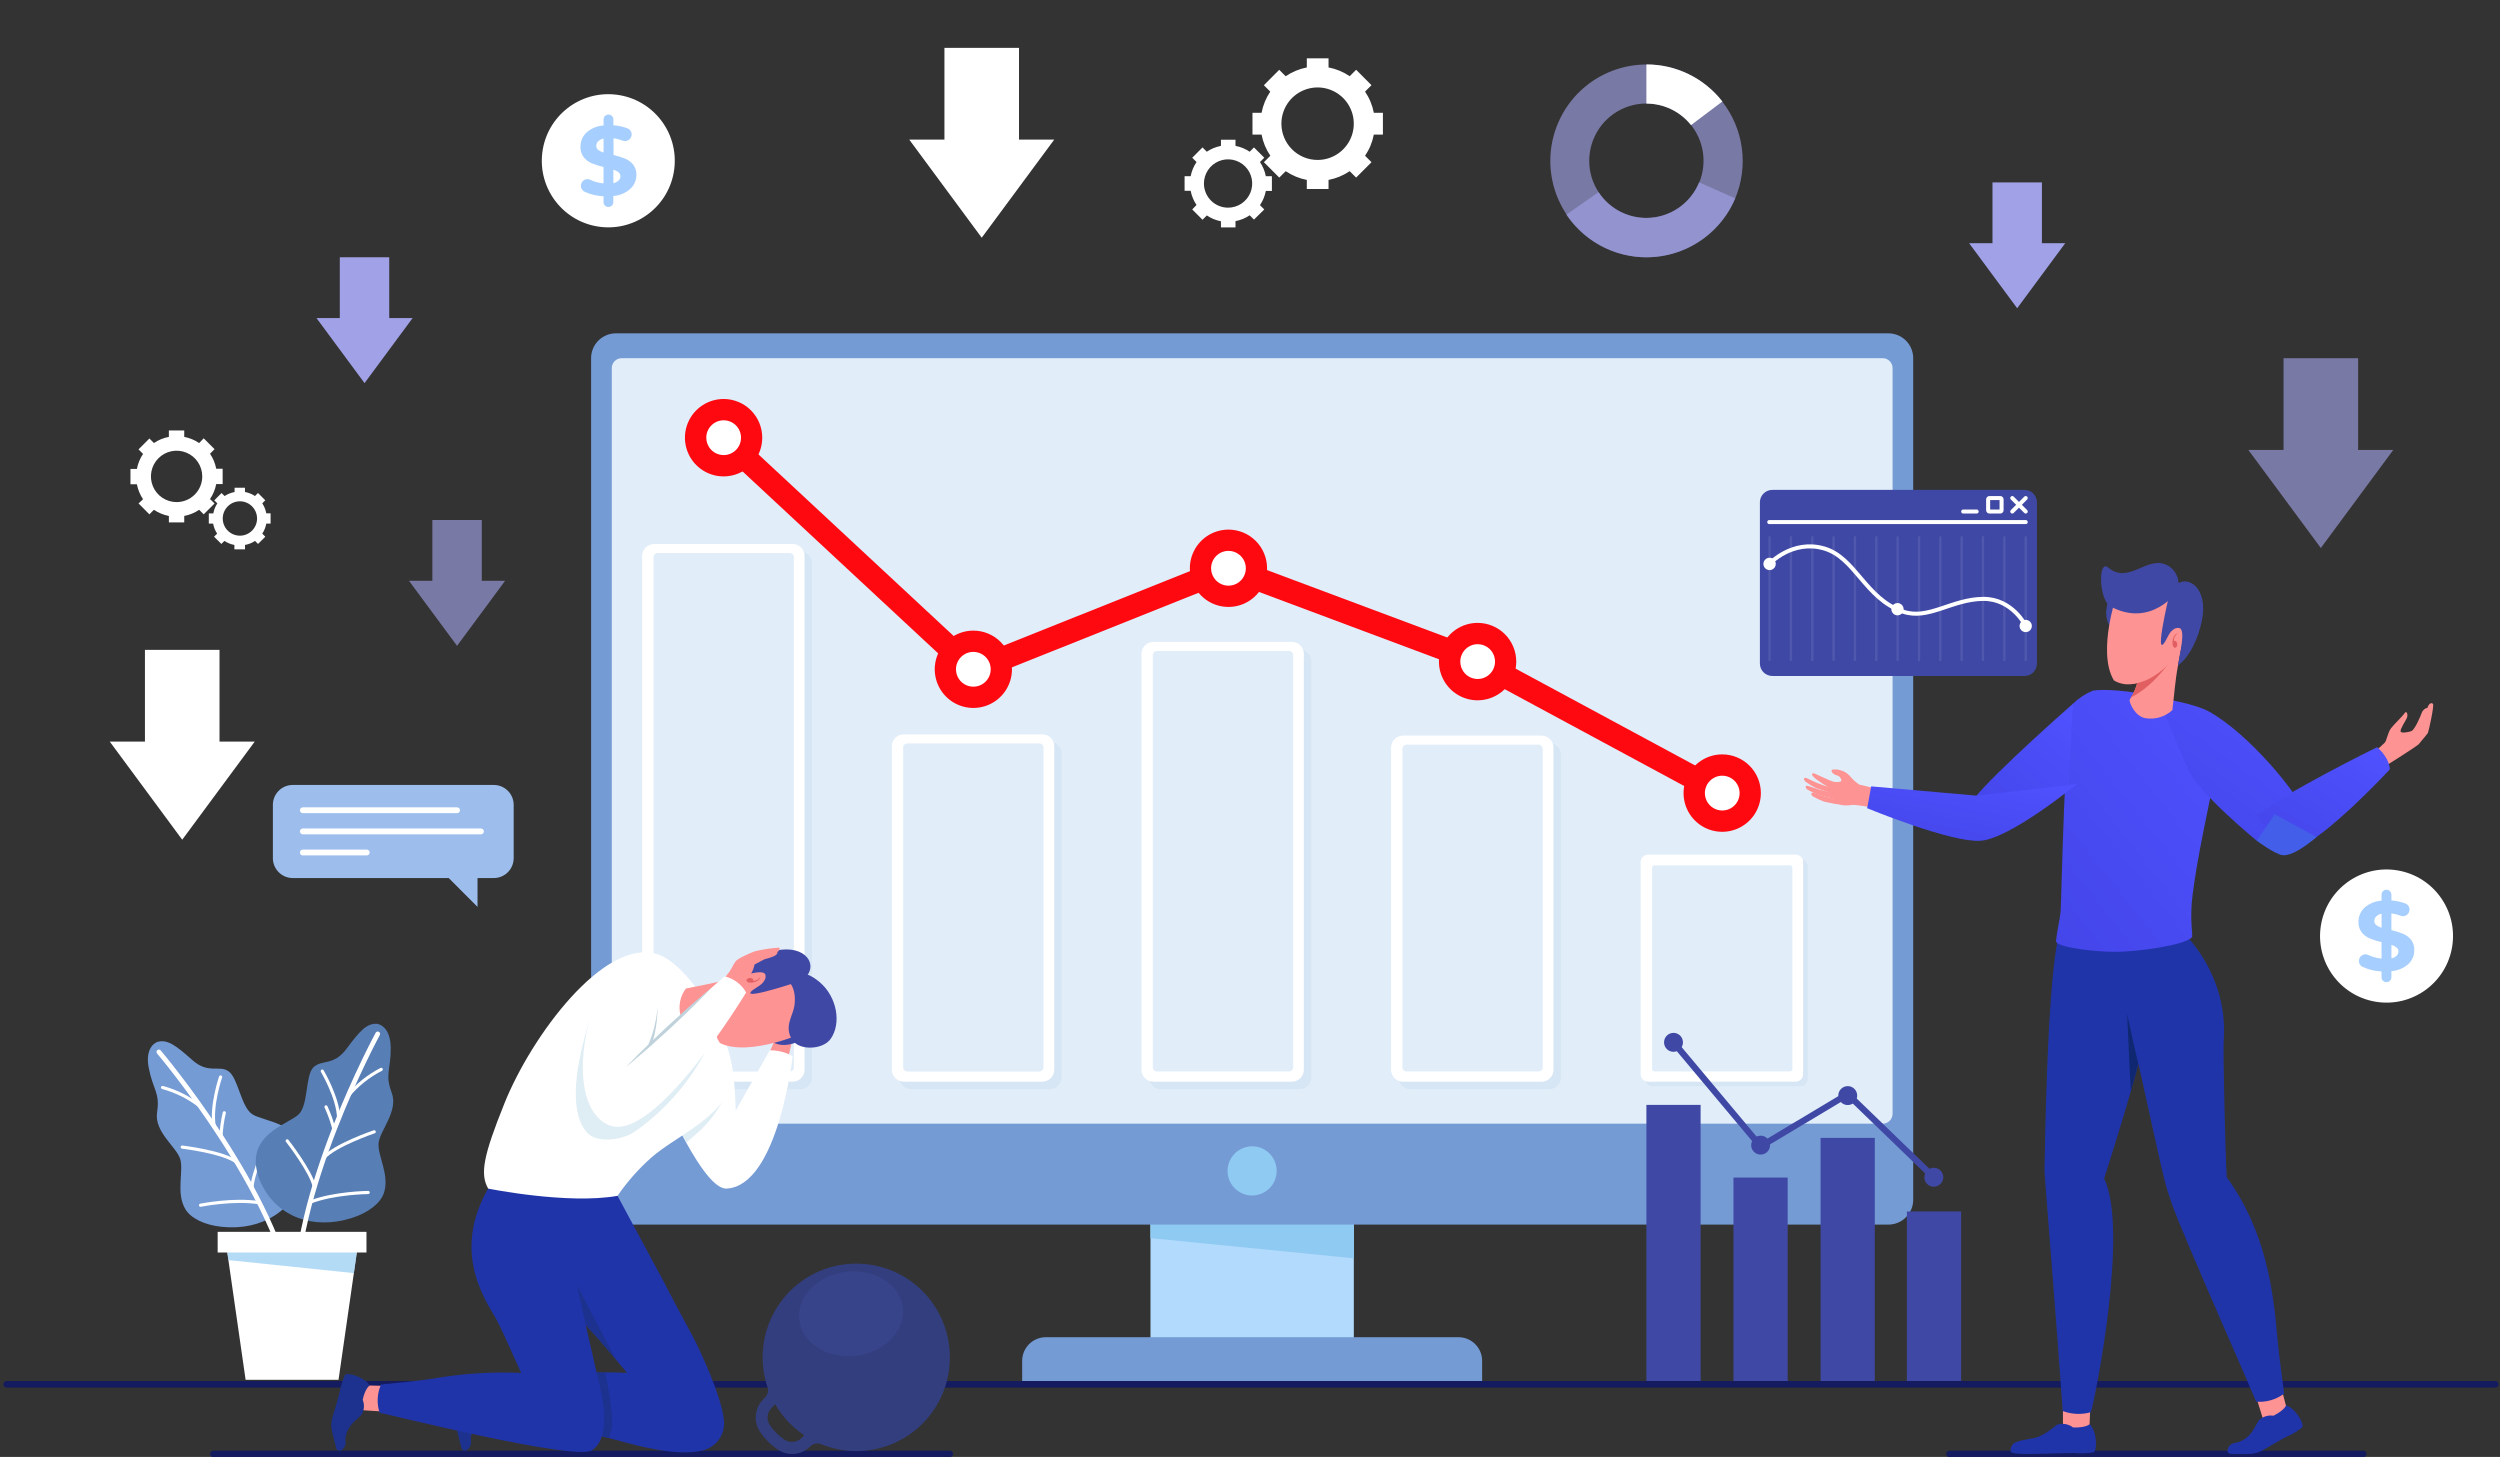 <svg width="604" height="352" viewBox="0 0 604 352" fill="none" xmlns="http://www.w3.org/2000/svg">
<rect x="0" y="0" width="604" height="352" fill="#333333" stroke="none"/>
<g clip-path="url(#clip0_368_2150)">
<path d="M327.086 288.641H277.956V324.198H327.086V288.641Z" fill="#B1DAFC"/>
<path d="M327.086 304.006L277.956 299.131V288.641H327.086V304.006Z" fill="#8FCAF2"/>
<path d="M352.379 323.07H252.662C251.149 323.07 249.698 323.672 248.629 324.743C247.559 325.814 246.958 327.267 246.958 328.782V334.494H358.083V328.782C358.083 327.267 357.482 325.814 356.412 324.743C355.343 323.672 353.892 323.07 352.379 323.07Z" fill="#759BD5"/>
<path d="M456.236 80.534H148.795C148.008 80.534 147.229 80.689 146.502 80.991C145.776 81.293 145.115 81.735 144.559 82.293C144.003 82.85 143.563 83.512 143.262 84.241C142.962 84.969 142.808 85.75 142.81 86.538V289.858C142.808 290.646 142.962 291.426 143.262 292.154C143.563 292.883 144.003 293.545 144.559 294.102C145.115 294.66 145.776 295.102 146.502 295.404C147.229 295.706 148.008 295.862 148.795 295.862H456.236C457.826 295.862 459.351 295.229 460.475 294.103C461.599 292.977 462.231 291.45 462.231 289.858V86.538C462.231 84.945 461.599 83.418 460.475 82.292C459.351 81.166 457.826 80.534 456.236 80.534Z" fill="#759BD5"/>
<path d="M454.856 86.538H150.195C148.875 86.538 147.805 87.61 147.805 88.932V269.092C147.805 270.414 148.875 271.486 150.195 271.486H454.856C456.176 271.486 457.247 270.414 457.247 269.092V88.932C457.247 87.61 456.176 86.538 454.856 86.538Z" fill="#E1EDF9"/>
<path d="M308.449 282.891C308.449 284.068 308.1 285.218 307.447 286.196C306.794 287.174 305.867 287.936 304.781 288.385C303.696 288.835 302.501 288.952 301.35 288.722C300.198 288.492 299.14 287.925 298.31 287.092C297.48 286.26 296.915 285.199 296.687 284.045C296.459 282.891 296.578 281.696 297.029 280.609C297.48 279.523 298.242 278.595 299.22 277.943C300.198 277.291 301.346 276.944 302.521 276.946C304.094 276.948 305.602 277.576 306.713 278.691C307.824 279.805 308.449 281.316 308.449 282.891Z" fill="#8FCAF2"/>
<g style="mix-blend-mode:multiply" opacity="0.3">
<g style="mix-blend-mode:multiply" opacity="0.3">
<path d="M193.32 133.247H159.834C158.246 133.247 156.958 134.536 156.958 136.127V260.266C156.958 261.856 158.246 263.146 159.834 263.146H193.32C194.908 263.146 196.196 261.856 196.196 260.266V136.127C196.196 134.536 194.908 133.247 193.32 133.247Z" fill="#6C9FBC"/>
</g>
</g>
<path d="M191.512 131.428H158.027C156.438 131.428 155.15 132.717 155.15 134.308V258.447C155.15 260.037 156.438 261.327 158.027 261.327H191.512C193.1 261.327 194.388 260.037 194.388 258.447V134.308C194.388 132.717 193.1 131.428 191.512 131.428Z" fill="white"/>
<path d="M190.793 133.617H158.911C158.353 133.617 157.9 134.07 157.9 134.629V257.862C157.9 258.421 158.353 258.874 158.911 258.874H190.793C191.351 258.874 191.803 258.421 191.803 257.862V134.629C191.803 134.07 191.351 133.617 190.793 133.617Z" fill="#E1EDF9"/>
<g style="mix-blend-mode:multiply" opacity="0.3">
<g style="mix-blend-mode:multiply" opacity="0.3">
<path d="M253.634 179.226H220.149C218.56 179.226 217.272 180.515 217.272 182.106V260.256C217.272 261.847 218.56 263.136 220.149 263.136H253.634C255.222 263.136 256.51 261.847 256.51 260.256V182.106C256.51 180.515 255.222 179.226 253.634 179.226Z" fill="#6C9FBC"/>
</g>
</g>
<path d="M251.826 177.416H218.341C216.753 177.416 215.465 178.705 215.465 180.296V258.446C215.465 260.036 216.753 261.326 218.341 261.326H251.826C253.415 261.326 254.703 260.036 254.703 258.446V180.296C254.703 178.705 253.415 177.416 251.826 177.416Z" fill="white"/>
<path d="M251.099 179.606H219.217C218.659 179.606 218.206 180.059 218.206 180.618V257.863C218.206 258.422 218.659 258.875 219.217 258.875H251.099C251.657 258.875 252.109 258.422 252.109 257.863V180.618C252.109 180.059 251.657 179.606 251.099 179.606Z" fill="#E1EDF9"/>
<g style="mix-blend-mode:multiply" opacity="0.3">
<g style="mix-blend-mode:multiply" opacity="0.3">
<path d="M313.947 156.913H280.462C278.874 156.913 277.586 158.202 277.586 159.793V260.266C277.586 261.857 278.874 263.146 280.462 263.146H313.947C315.536 263.146 316.824 261.857 316.824 260.266V159.793C316.824 158.202 315.536 156.913 313.947 156.913Z" fill="#6C9FBC"/>
</g>
</g>
<path d="M312.131 155.094H278.646C277.057 155.094 275.77 156.383 275.77 157.974V258.447C275.77 260.038 277.057 261.327 278.646 261.327H312.131C313.72 261.327 315.007 260.038 315.007 258.447V157.974C315.007 156.383 313.72 155.094 312.131 155.094Z" fill="white"/>
<path d="M311.412 157.282H279.53C278.972 157.282 278.52 157.735 278.52 158.294V257.852C278.52 258.411 278.972 258.864 279.53 258.864H311.412C311.97 258.864 312.423 258.411 312.423 257.852V158.294C312.423 157.735 311.97 157.282 311.412 157.282Z" fill="#E1EDF9"/>
<g style="mix-blend-mode:multiply" opacity="0.3">
<g style="mix-blend-mode:multiply" opacity="0.3">
<path d="M374.253 179.538H340.768C339.179 179.538 337.892 180.827 337.892 182.418V260.266C337.892 261.857 339.179 263.147 340.768 263.147H374.253C375.842 263.147 377.129 261.857 377.129 260.266V182.418C377.129 180.827 375.842 179.538 374.253 179.538Z" fill="#6C9FBC"/>
</g>
</g>
<path d="M372.445 177.728H338.96C337.372 177.728 336.084 179.017 336.084 180.608V258.456C336.084 260.047 337.372 261.336 338.96 261.336H372.445C374.034 261.336 375.322 260.047 375.322 258.456V180.608C375.322 179.017 374.034 177.728 372.445 177.728Z" fill="white"/>
<path d="M371.717 179.908H339.835C339.277 179.908 338.824 180.361 338.824 180.92V257.853C338.824 258.412 339.277 258.865 339.835 258.865H371.717C372.275 258.865 372.727 258.412 372.727 257.853V180.92C372.727 180.361 372.275 179.908 371.717 179.908Z" fill="#E1EDF9"/>
<g style="mix-blend-mode:multiply" opacity="0.3">
<g style="mix-blend-mode:multiply" opacity="0.3">
<path d="M434.965 207.601H399.304C398.316 207.601 397.516 208.402 397.516 209.391V260.664C397.516 261.653 398.316 262.454 399.304 262.454H434.965C435.953 262.454 436.753 261.653 436.753 260.664V209.391C436.753 208.402 435.953 207.601 434.965 207.601Z" fill="#6C9FBC"/>
</g>
</g>
<path d="M433.839 206.473H398.177C397.189 206.473 396.389 207.274 396.389 208.263V259.536C396.389 260.525 397.189 261.326 398.177 261.326H433.839C434.826 261.326 435.627 260.525 435.627 259.536V208.263C435.627 207.274 434.826 206.473 433.839 206.473Z" fill="white"/>
<path d="M432.439 209.071H399.741C399.408 209.071 399.139 209.341 399.139 209.674V258.261C399.139 258.594 399.408 258.864 399.741 258.864H432.439C432.772 258.864 433.042 258.594 433.042 258.261V209.674C433.042 209.341 432.772 209.071 432.439 209.071Z" fill="#E1EDF9"/>
<path d="M174.77 105.747L235.161 161.924L296.856 137.276L356.878 159.725L416.007 191.614" stroke="#FF0911" stroke-width="5.626" stroke-miterlimit="10"/>
<path d="M174.827 112.51C173.482 112.51 172.167 112.11 171.048 111.362C169.93 110.613 169.058 109.549 168.543 108.305C168.028 107.06 167.894 105.69 168.156 104.369C168.419 103.048 169.066 101.834 170.018 100.881C170.969 99.929 172.181 99.28 173.5 99.017C174.82 98.754 176.187 98.889 177.43 99.405C178.673 99.92 179.736 100.793 180.483 101.914C181.23 103.034 181.629 104.351 181.629 105.698C181.629 107.505 180.913 109.237 179.637 110.515C178.361 111.792 176.631 112.51 174.827 112.51Z" fill="white"/>
<path d="M174.828 101.543C175.659 101.541 176.472 101.786 177.164 102.248C177.856 102.709 178.396 103.365 178.714 104.134C179.033 104.902 179.117 105.748 178.956 106.565C178.794 107.381 178.394 108.131 177.806 108.72C177.219 109.308 176.47 109.709 175.655 109.87C174.839 110.032 173.995 109.948 173.227 109.629C172.46 109.31 171.804 108.769 171.344 108.076C170.883 107.384 170.638 106.57 170.64 105.737C170.643 104.626 171.085 103.56 171.87 102.774C172.655 101.988 173.718 101.546 174.828 101.543ZM174.828 96.395C172.981 96.394 171.174 96.941 169.637 97.968C168.1 98.994 166.901 100.455 166.193 102.164C165.485 103.873 165.299 105.754 165.659 107.569C166.019 109.384 166.909 111.051 168.216 112.36C169.522 113.668 171.187 114.559 172.999 114.919C174.812 115.28 176.69 115.094 178.397 114.385C180.103 113.676 181.562 112.476 182.587 110.936C183.612 109.397 184.159 107.588 184.157 105.737C184.157 103.26 183.174 100.884 181.425 99.132C179.675 97.38 177.302 96.395 174.828 96.395Z" fill="#FF0911"/>
<path d="M235.161 168.473C233.816 168.473 232.501 168.073 231.382 167.325C230.264 166.576 229.392 165.512 228.877 164.268C228.362 163.023 228.228 161.653 228.49 160.332C228.753 159.011 229.4 157.797 230.352 156.844C231.303 155.892 232.515 155.243 233.834 154.98C235.154 154.717 236.521 154.852 237.764 155.368C239.007 155.883 240.07 156.756 240.817 157.876C241.564 158.997 241.963 160.314 241.963 161.661C241.963 163.467 241.247 165.2 239.971 166.477C238.695 167.755 236.965 168.473 235.161 168.473Z" fill="white"/>
<path d="M235.161 157.496C235.992 157.496 236.803 157.743 237.494 158.205C238.184 158.667 238.722 159.323 239.04 160.091C239.357 160.86 239.441 161.705 239.279 162.52C239.117 163.336 238.717 164.085 238.13 164.673C237.543 165.261 236.795 165.661 235.98 165.823C235.166 165.985 234.322 165.902 233.555 165.584C232.788 165.266 232.132 164.727 231.671 164.036C231.21 163.344 230.964 162.532 230.964 161.7C230.964 160.585 231.406 159.516 232.193 158.728C232.98 157.939 234.048 157.496 235.161 157.496ZM235.161 152.358C233.316 152.358 231.513 152.906 229.979 153.933C228.445 154.959 227.249 156.418 226.543 158.125C225.837 159.832 225.652 161.711 226.012 163.523C226.372 165.335 227.261 166.999 228.565 168.306C229.87 169.612 231.532 170.502 233.342 170.862C235.151 171.223 237.027 171.038 238.731 170.331C240.436 169.624 241.893 168.426 242.918 166.89C243.943 165.354 244.49 163.548 244.49 161.7C244.49 159.223 243.507 156.846 241.758 155.095C240.008 153.343 237.636 152.358 235.161 152.358Z" fill="#FF0911"/>
<path d="M296.787 144.069C295.442 144.069 294.127 143.669 293.008 142.921C291.89 142.172 291.018 141.108 290.503 139.864C289.988 138.619 289.854 137.249 290.116 135.928C290.379 134.607 291.026 133.393 291.978 132.44C292.929 131.488 294.141 130.839 295.46 130.576C296.78 130.313 298.147 130.448 299.39 130.964C300.633 131.479 301.696 132.352 302.443 133.473C303.19 134.593 303.589 135.91 303.589 137.257C303.589 139.064 302.873 140.796 301.597 142.074C300.321 143.351 298.591 144.069 296.787 144.069Z" fill="white"/>
<path d="M296.787 133.091C297.618 133.089 298.431 133.334 299.122 133.795C299.814 134.256 300.353 134.912 300.673 135.679C300.992 136.447 301.076 137.293 300.916 138.109C300.755 138.925 300.356 139.675 299.769 140.264C299.182 140.853 298.434 141.254 297.62 141.417C296.805 141.58 295.961 141.498 295.193 141.18C294.425 140.862 293.769 140.323 293.308 139.631C292.846 138.94 292.599 138.127 292.599 137.295C292.602 136.183 293.044 135.116 293.828 134.329C294.613 133.541 295.677 133.096 296.787 133.091ZM296.787 127.953C294.943 127.955 293.14 128.505 291.608 129.532C290.075 130.56 288.881 132.02 288.176 133.727C287.471 135.434 287.288 137.312 287.649 139.123C288.01 140.935 288.899 142.599 290.204 143.904C291.509 145.21 293.172 146.098 294.981 146.458C296.79 146.818 298.665 146.632 300.369 145.925C302.073 145.217 303.53 144.02 304.554 142.484C305.579 140.948 306.126 139.142 306.126 137.295C306.126 136.067 305.884 134.852 305.415 133.718C304.945 132.584 304.257 131.553 303.39 130.686C302.523 129.818 301.493 129.13 300.36 128.661C299.227 128.193 298.013 127.952 296.787 127.953Z" fill="#FF0911"/>
<path d="M356.995 166.605C355.65 166.605 354.335 166.206 353.216 165.457C352.098 164.709 351.226 163.645 350.711 162.4C350.196 161.156 350.062 159.786 350.324 158.465C350.587 157.143 351.234 155.93 352.186 154.977C353.137 154.024 354.349 153.376 355.668 153.113C356.988 152.85 358.355 152.985 359.598 153.5C360.841 154.016 361.904 154.889 362.651 156.009C363.398 157.129 363.797 158.446 363.797 159.794C363.797 161.6 363.081 163.333 361.805 164.61C360.529 165.888 358.799 166.605 356.995 166.605Z" fill="white"/>
<path d="M356.995 155.637C357.826 155.636 358.639 155.88 359.33 156.341C360.022 156.802 360.561 157.458 360.88 158.226C361.2 158.994 361.284 159.839 361.123 160.655C360.962 161.472 360.563 162.221 359.977 162.81C359.39 163.399 358.642 163.801 357.828 163.964C357.013 164.127 356.168 164.044 355.401 163.726C354.633 163.408 353.977 162.869 353.515 162.178C353.054 161.486 352.807 160.673 352.807 159.841C352.81 158.729 353.252 157.663 354.036 156.875C354.821 156.087 355.884 155.643 356.995 155.637ZM356.995 150.49C355.148 150.488 353.342 151.035 351.805 152.061C350.268 153.087 349.069 154.547 348.361 156.256C347.653 157.964 347.467 159.845 347.826 161.66C348.185 163.474 349.074 165.142 350.379 166.45C351.685 167.759 353.349 168.651 355.16 169.012C356.972 169.374 358.85 169.189 360.557 168.482C362.264 167.774 363.723 166.576 364.749 165.038C365.776 163.5 366.324 161.691 366.324 159.841C366.325 158.614 366.085 157.398 365.616 156.263C365.148 155.129 364.461 154.098 363.595 153.229C362.729 152.361 361.7 151.672 360.567 151.202C359.435 150.732 358.221 150.49 356.995 150.49Z" fill="#FF0911"/>
<path d="M416.085 198.387C414.74 198.387 413.425 197.988 412.306 197.239C411.188 196.491 410.316 195.427 409.801 194.182C409.286 192.937 409.151 191.568 409.414 190.246C409.676 188.925 410.324 187.711 411.275 186.759C412.227 185.806 413.439 185.157 414.758 184.895C416.078 184.632 417.445 184.767 418.688 185.282C419.931 185.798 420.993 186.671 421.741 187.791C422.488 188.911 422.887 190.228 422.887 191.575C422.887 193.382 422.171 195.115 420.895 196.392C419.619 197.669 417.889 198.387 416.085 198.387Z" fill="white"/>
<path d="M416.085 187.409C416.916 187.408 417.728 187.652 418.42 188.113C419.112 188.574 419.651 189.23 419.97 189.998C420.29 190.766 420.374 191.611 420.213 192.427C420.052 193.243 419.653 193.993 419.067 194.582C418.48 195.171 417.732 195.573 416.918 195.736C416.103 195.899 415.258 195.816 414.491 195.498C413.723 195.18 413.067 194.641 412.605 193.95C412.144 193.258 411.897 192.445 411.897 191.613C411.9 190.501 412.341 189.434 413.126 188.647C413.911 187.859 414.974 187.415 416.085 187.409ZM416.085 182.262C414.238 182.262 412.433 182.81 410.897 183.838C409.362 184.865 408.165 186.326 407.458 188.035C406.751 189.743 406.566 191.624 406.927 193.438C407.287 195.252 408.176 196.918 409.482 198.226C410.788 199.534 412.452 200.424 414.263 200.785C416.075 201.146 417.952 200.961 419.659 200.253C421.365 199.545 422.824 198.347 423.85 196.809C424.876 195.271 425.423 193.463 425.423 191.613C425.425 190.385 425.184 189.168 424.715 188.033C424.246 186.898 423.559 185.866 422.691 184.998C421.824 184.129 420.794 183.44 419.66 182.971C418.527 182.501 417.312 182.26 416.085 182.262Z" fill="#FF0911"/>
<path d="M37.992 251.741C37.992 251.741 34.902 252.714 35.941 258.028C36.981 263.341 38.691 263.983 37.953 268.732C37.214 273.48 42.675 277.11 43.55 280.059C44.424 283.007 42.432 288.223 44.803 292.164C46.096 294.305 49.361 295.979 53.636 296.407C63.353 297.38 71.224 292.407 73.304 283.698C73.635 282.346 73.76 280.952 73.673 279.562C73.051 271.164 63.519 271.009 60.866 269.15C58.213 267.291 57.504 260.392 55.21 258.816C52.917 257.239 50.352 259.565 46.465 256.111C42.578 252.656 40.46 250.992 37.992 251.741Z" fill="#759BD5"/>
<path d="M38.39 254.155C38.39 254.155 67.298 288.213 71.117 314.847" stroke="white" stroke-width="1.149" stroke-miterlimit="10" stroke-linecap="round"/>
<path d="M39.273 262.738C42.636 263.649 45.778 265.238 48.505 267.409" stroke="white" stroke-width="0.766" stroke-miterlimit="10" stroke-linecap="round"/>
<path d="M53.295 260.198C53.295 260.198 50.866 267.282 51.76 272.157" stroke="white" stroke-width="0.766" stroke-miterlimit="10" stroke-linecap="round"/>
<path d="M44.025 277.139C44.025 277.139 53.976 278.307 57.25 280.818" stroke="white" stroke-width="0.766" stroke-miterlimit="10" stroke-linecap="round"/>
<path d="M65.024 274.959C65.024 274.959 60.817 283.455 60.885 287.23" stroke="white" stroke-width="0.766" stroke-miterlimit="10" stroke-linecap="round"/>
<path d="M48.446 291.181C48.446 291.181 56.541 289.566 62.662 290.588" stroke="white" stroke-width="0.766" stroke-miterlimit="10" stroke-linecap="round"/>
<path d="M54.19 268.849C53.741 270.743 53.471 272.675 53.384 274.619" stroke="white" stroke-width="0.766" stroke-miterlimit="10" stroke-linecap="round"/>
<path d="M91.105 247.353C91.105 247.353 94.331 247.674 94.399 253.094C94.467 258.515 92.931 259.488 94.632 263.983C96.332 268.479 91.717 273.16 91.464 276.215C91.212 279.271 94.243 284 92.718 288.321C91.892 290.685 89.045 292.992 84.944 294.286C75.616 297.205 66.919 293.984 63.09 285.888C62.489 284.634 62.082 283.295 61.885 281.918C60.778 273.578 70.067 271.467 72.283 269.102C74.498 266.737 73.769 259.819 75.713 257.872C77.656 255.926 80.571 257.61 83.691 253.425C86.81 249.241 88.539 247.168 91.105 247.353Z" fill="#577EB5"/>
<path d="M91.26 249.795C91.26 249.795 69.883 289.089 71.612 315.917" stroke="white" stroke-width="1.149" stroke-miterlimit="10" stroke-linecap="round"/>
<path d="M92.106 258.357C89.001 259.948 86.254 262.157 84.031 264.848" stroke="white" stroke-width="0.766" stroke-miterlimit="10" stroke-linecap="round"/>
<path d="M77.86 258.777C77.86 258.777 81.689 265.21 81.815 270.163" stroke="white" stroke-width="0.766" stroke-miterlimit="10" stroke-linecap="round"/>
<path d="M90.406 273.441C90.406 273.441 80.912 276.662 78.211 279.757" stroke="white" stroke-width="0.766" stroke-miterlimit="10" stroke-linecap="round"/>
<path d="M69.388 275.63C69.388 275.63 75.218 283.084 75.947 286.792" stroke="white" stroke-width="0.766" stroke-miterlimit="10" stroke-linecap="round"/>
<path d="M88.948 288.106C88.948 288.106 80.698 288.184 74.916 290.441" stroke="white" stroke-width="0.766" stroke-miterlimit="10" stroke-linecap="round"/>
<path d="M78.765 267.418C79.579 269.184 80.23 271.022 80.708 272.907" stroke="white" stroke-width="0.766" stroke-miterlimit="10" stroke-linecap="round"/>
<path d="M81.787 333.366H59.34L54.666 300.854H86.46L81.787 333.366Z" fill="white"/>
<path opacity="0.67" d="M54.666 300.854L55.181 304.445L85.499 307.588L86.46 300.854H54.666Z" fill="#8FCAF2"/>
<path d="M88.54 297.613H52.587V302.605H88.54V297.613Z" fill="white"/>
<path d="M489.119 118.357H428.193C426.535 118.357 425.19 119.704 425.19 121.364V160.308C425.19 161.968 426.535 163.315 428.193 163.315H489.119C490.778 163.315 492.122 161.968 492.122 160.308V121.364C492.122 119.704 490.778 118.357 489.119 118.357Z" fill="#3F49A5"/>
<g opacity="0.29">
<path opacity="0.29" d="M427.532 129.802V159.462" stroke="white" stroke-width="0.564" stroke-miterlimit="10" stroke-linecap="round"/>
<path opacity="0.29" d="M432.692 129.802V159.462" stroke="white" stroke-width="0.564" stroke-miterlimit="10" stroke-linecap="round"/>
<path opacity="0.29" d="M437.852 129.802V159.462" stroke="white" stroke-width="0.564" stroke-miterlimit="10" stroke-linecap="round"/>
<path opacity="0.29" d="M443.002 129.802V159.462" stroke="white" stroke-width="0.564" stroke-miterlimit="10" stroke-linecap="round"/>
<path opacity="0.29" d="M448.161 129.802V159.462" stroke="white" stroke-width="0.564" stroke-miterlimit="10" stroke-linecap="round"/>
<path opacity="0.29" d="M453.312 129.802V159.462" stroke="white" stroke-width="0.564" stroke-miterlimit="10" stroke-linecap="round"/>
<path opacity="0.29" d="M458.472 129.802V159.462" stroke="white" stroke-width="0.564" stroke-miterlimit="10" stroke-linecap="round"/>
<path opacity="0.29" d="M463.631 129.802V159.462" stroke="white" stroke-width="0.564" stroke-miterlimit="10" stroke-linecap="round"/>
<path opacity="0.29" d="M468.781 129.802V159.462" stroke="white" stroke-width="0.564" stroke-miterlimit="10" stroke-linecap="round"/>
<path opacity="0.29" d="M473.941 129.802V159.462" stroke="white" stroke-width="0.564" stroke-miterlimit="10" stroke-linecap="round"/>
<path opacity="0.29" d="M479.091 129.802V159.462" stroke="white" stroke-width="0.564" stroke-miterlimit="10" stroke-linecap="round"/>
<path opacity="0.29" d="M484.251 129.802V159.462" stroke="white" stroke-width="0.564" stroke-miterlimit="10" stroke-linecap="round"/>
<path opacity="0.29" d="M489.411 129.802V159.462" stroke="white" stroke-width="0.564" stroke-miterlimit="10" stroke-linecap="round"/>
</g>
<path d="M427.454 126.133H489.411" stroke="white" stroke-width="0.978" stroke-miterlimit="10" stroke-linecap="round"/>
<path d="M486.165 120.333L489.411 123.584" stroke="white" stroke-width="0.978" stroke-miterlimit="10" stroke-linecap="round"/>
<path d="M489.411 120.333L486.165 123.584" stroke="white" stroke-width="0.978" stroke-miterlimit="10" stroke-linecap="round"/>
<path d="M483.27 120.333H480.646C480.474 120.333 480.335 120.473 480.335 120.645V123.272C480.335 123.444 480.474 123.584 480.646 123.584H483.27C483.441 123.584 483.581 123.444 483.581 123.272V120.645C483.581 120.473 483.441 120.333 483.27 120.333Z" stroke="white" stroke-width="0.978" stroke-miterlimit="10" stroke-linecap="round"/>
<path d="M474.31 123.584H477.555" stroke="white" stroke-width="0.978" stroke-miterlimit="10" stroke-linecap="round"/>
<path d="M427.474 136.234C427.474 136.234 432.983 130.298 440.64 132.487C448.297 134.677 450.571 144.602 459.793 147.775C465.895 149.867 471.531 144.758 479.14 144.69C486.185 144.622 489.43 151.219 489.43 151.219" stroke="white" stroke-width="0.978" stroke-miterlimit="10" stroke-linecap="round"/>
<path d="M429.028 136.234C429.03 136.531 428.944 136.821 428.781 137.069C428.617 137.317 428.384 137.51 428.111 137.625C427.838 137.74 427.537 137.771 427.246 137.715C426.955 137.658 426.687 137.516 426.477 137.307C426.267 137.098 426.123 136.831 426.065 136.54C426.006 136.249 426.035 135.947 426.148 135.672C426.261 135.398 426.453 135.163 426.699 134.998C426.946 134.833 427.235 134.745 427.532 134.745C427.927 134.745 428.306 134.902 428.586 135.181C428.867 135.46 429.025 135.838 429.028 136.234Z" fill="white"/>
<path d="M459.919 147.182C459.919 147.477 459.832 147.764 459.668 148.009C459.505 148.254 459.273 148.445 459.001 148.558C458.729 148.67 458.43 148.7 458.142 148.642C457.854 148.585 457.589 148.443 457.381 148.235C457.173 148.027 457.031 147.761 456.974 147.473C456.917 147.184 456.946 146.884 457.058 146.612C457.171 146.34 457.362 146.108 457.606 145.944C457.851 145.781 458.138 145.693 458.432 145.693C458.826 145.696 459.202 145.854 459.481 146.132C459.759 146.411 459.916 146.788 459.919 147.182Z" fill="white"/>
<path d="M490.897 151.239C490.897 151.534 490.81 151.822 490.647 152.066C490.483 152.311 490.251 152.502 489.979 152.615C489.708 152.728 489.409 152.757 489.12 152.7C488.832 152.642 488.567 152.5 488.359 152.292C488.151 152.084 488.01 151.819 487.952 151.53C487.895 151.241 487.924 150.942 488.037 150.67C488.15 150.398 488.34 150.165 488.585 150.001C488.829 149.838 489.116 149.75 489.411 149.75C489.804 149.753 490.181 149.911 490.459 150.189C490.737 150.468 490.895 150.845 490.897 151.239Z" fill="white"/>
<path d="M119.304 189.647H70.719C69.448 189.647 68.23 190.152 67.331 191.052C66.433 191.952 65.928 193.172 65.928 194.444V207.27C65.92 207.904 66.038 208.533 66.274 209.121C66.51 209.709 66.86 210.244 67.303 210.696C67.746 211.149 68.275 211.509 68.858 211.756C69.441 212.002 70.066 212.132 70.699 212.135H108.411L115.369 219.103V212.135H119.256C119.895 212.142 120.529 212.02 121.121 211.778C121.713 211.536 122.251 211.177 122.702 210.724C123.154 210.271 123.511 209.732 123.752 209.139C123.992 208.546 124.112 207.91 124.105 207.27V194.444C124.102 193.171 123.595 191.951 122.695 191.052C121.795 190.152 120.576 189.647 119.304 189.647Z" fill="#9DBEED"/>
<path d="M73.167 195.758H110.422" stroke="white" stroke-width="1.404" stroke-miterlimit="10" stroke-linecap="round"/>
<path d="M73.167 200.867H116.194" stroke="white" stroke-width="1.404" stroke-miterlimit="10" stroke-linecap="round"/>
<path d="M73.167 205.967H88.598" stroke="white" stroke-width="1.404" stroke-miterlimit="10" stroke-linecap="round"/>
<g style="mix-blend-mode:multiply" opacity="0.63">
<path d="M116.399 140.321V125.627H104.456V140.321H98.811L110.423 156.036L122.034 140.321H116.399Z" fill="#A1A1E7"/>
</g>
<g style="mix-blend-mode:multiply">
<path d="M94.039 76.847V62.163H82.097V76.847H76.461L88.073 92.562L99.685 76.847H94.039Z" fill="#A1A1E7"/>
</g>
<g style="mix-blend-mode:multiply">
<path d="M493.326 58.755V44.062H481.384V58.755H475.738L487.35 74.471L498.962 58.755H493.326Z" fill="#A1A1E7"/>
</g>
<path d="M246.191 33.728V11.57H228.175V33.728H219.673L237.183 57.433L254.703 33.728H246.191Z" fill="white"/>
<path d="M53.034 179.167V157.01H35.018V179.167H26.516L44.026 202.872L61.546 179.167H53.034Z" fill="white"/>
<g style="mix-blend-mode:multiply" opacity="0.63">
<path d="M569.722 108.696V86.538H551.706V108.696H543.194L560.714 132.4L578.225 108.696H569.722Z" fill="#A1A1E7"/>
</g>
<path d="M53.791 116.957V113.24H52.236C51.991 111.943 51.481 110.711 50.74 109.62L51.838 108.52L49.214 105.893L48.116 107.041C47.027 106.307 45.801 105.801 44.511 105.552V103.995H40.799V105.552C39.505 105.795 38.275 106.301 37.185 107.041L36.096 105.941L33.473 108.569L34.561 109.668C33.826 110.762 33.32 111.993 33.074 113.288H31.52V117.005H33.074C33.323 118.297 33.828 119.524 34.561 120.616L33.473 121.637L36.096 124.265L37.185 123.165C38.276 123.903 39.506 124.41 40.799 124.654V126.211H44.511V124.654C45.802 124.41 47.029 123.903 48.116 123.165L49.214 124.265L51.838 121.637L50.74 120.567C51.48 119.479 51.989 118.25 52.236 116.957H53.791ZM42.675 121.307C41.449 121.309 40.249 120.946 39.229 120.266C38.208 119.585 37.412 118.617 36.941 117.483C36.47 116.349 36.346 115.101 36.583 113.897C36.82 112.692 37.409 111.585 38.275 110.715C39.14 109.845 40.244 109.252 41.446 109.011C42.648 108.77 43.895 108.891 45.029 109.359C46.162 109.827 47.132 110.621 47.814 111.641C48.497 112.661 48.863 113.861 48.865 115.088C48.866 115.904 48.707 116.711 48.396 117.465C48.086 118.219 47.63 118.904 47.056 119.481C46.481 120.059 45.798 120.517 45.047 120.83C44.295 121.143 43.489 121.305 42.675 121.307Z" fill="white"/>
<path d="M65.374 126.503V124.021H64.334C64.175 123.157 63.845 122.333 63.362 121.598L64.091 120.869L62.332 119.107L61.603 119.837C60.87 119.355 60.047 119.024 59.184 118.864V117.842H56.677V118.874C55.817 119.033 54.997 119.364 54.267 119.847L53.529 119.117L51.77 120.878L52.508 121.608C52.026 122.343 51.696 123.167 51.537 124.031H50.448V126.503H51.488C51.648 127.367 51.978 128.191 52.46 128.926L51.721 129.665L53.48 131.417L54.218 130.687C54.947 131.172 55.767 131.503 56.628 131.66V132.711H59.194V131.66C60.058 131.505 60.882 131.174 61.613 130.687L62.342 131.417L64.101 129.665L63.362 128.926C63.848 128.193 64.179 127.369 64.334 126.503H65.374ZM57.921 129.422C57.1 129.414 56.301 129.164 55.623 128.701C54.945 128.238 54.42 127.585 54.112 126.824C53.805 126.062 53.73 125.226 53.897 124.422C54.064 123.618 54.465 122.881 55.05 122.305C55.635 121.729 56.377 121.34 57.182 121.186C57.988 121.032 58.821 121.12 59.577 121.441C60.332 121.761 60.976 122.298 61.426 122.984C61.877 123.67 62.114 124.475 62.109 125.296C62.099 126.399 61.652 127.453 60.867 128.226C60.081 129 59.022 129.43 57.921 129.422Z" fill="white"/>
<path d="M304.795 32.521C305.147 34.35 305.868 36.088 306.913 37.63L305.358 39.187L309.07 42.904L310.625 41.357C312.166 42.397 313.902 43.115 315.726 43.468V45.667H320.974V43.468C322.802 43.116 324.54 42.398 326.085 41.357L327.64 42.904L331.352 39.187L329.797 37.63C330.844 36.09 331.565 34.351 331.915 32.521H334.111V27.247H331.915C331.565 25.414 330.844 23.672 329.797 22.128L331.352 20.581L327.64 16.854L326.085 18.411C324.543 17.363 322.804 16.641 320.974 16.29V14.1H315.726V16.299C313.896 16.651 312.157 17.372 310.615 18.421L309.061 16.864L305.349 20.591L306.894 22.138C305.858 23.682 305.145 25.42 304.795 27.247H302.599V32.511L304.795 32.521ZM309.585 29.884C309.585 28.152 310.098 26.458 311.059 25.018C312.02 23.578 313.386 22.455 314.984 21.793C316.582 21.13 318.34 20.956 320.037 21.294C321.733 21.632 323.292 22.466 324.515 23.691C325.738 24.916 326.571 26.476 326.908 28.175C327.245 29.874 327.072 31.635 326.41 33.235C325.748 34.836 324.628 36.203 323.189 37.166C321.751 38.128 320.06 38.642 318.331 38.642C316.011 38.642 313.787 37.719 312.147 36.077C310.507 34.434 309.585 32.206 309.585 29.884Z" fill="white"/>
<path d="M287.664 46.096C287.9 47.322 288.382 48.487 289.082 49.521L288.043 50.601L290.53 53.092L291.57 52.051C292.601 52.745 293.761 53.225 294.981 53.462V54.941H298.498V53.423C299.723 53.192 300.887 52.712 301.919 52.012L302.958 53.053L305.446 50.601L304.406 49.56C305.106 48.526 305.589 47.361 305.825 46.135H307.292V42.573H305.825C305.587 41.347 305.105 40.182 304.406 39.148L305.446 38.107L302.958 35.615L301.919 36.657C300.887 35.957 299.723 35.477 298.498 35.246V33.767H294.981V35.246C293.757 35.48 292.594 35.96 291.56 36.657L290.53 35.615L288.043 38.107L289.082 39.148C288.384 40.182 287.901 41.347 287.664 42.573H286.196V46.096H287.664ZM290.87 44.334C290.87 43.18 291.212 42.051 291.853 41.091C292.493 40.131 293.404 39.382 294.469 38.94C295.535 38.498 296.707 38.383 297.838 38.608C298.969 38.833 300.008 39.389 300.823 40.206C301.638 41.023 302.194 42.063 302.419 43.195C302.644 44.328 302.528 45.502 302.087 46.569C301.646 47.636 300.898 48.547 299.94 49.189C298.981 49.831 297.854 50.173 296.701 50.173C295.154 50.173 293.671 49.558 292.578 48.463C291.485 47.368 290.87 45.883 290.87 44.334Z" fill="white"/>
<path d="M592.439 228.741C593.868 219.973 587.929 211.705 579.174 210.274C570.419 208.843 562.163 214.791 560.734 223.558C559.305 232.326 565.244 240.594 573.999 242.025C582.754 243.456 591.01 237.508 592.439 228.741Z" fill="white"/>
<path d="M581.86 232.911C580.717 233.919 579.277 234.523 577.759 234.634V236.103C577.759 236.418 577.634 236.72 577.412 236.942C577.189 237.165 576.888 237.29 576.573 237.29C576.417 237.291 576.262 237.262 576.117 237.203C575.972 237.144 575.84 237.056 575.729 236.946C575.618 236.836 575.53 236.704 575.469 236.56C575.409 236.415 575.378 236.26 575.378 236.103V234.702C574.242 234.649 573.117 234.443 572.036 234.089C571.608 233.939 571.21 233.784 570.84 233.622C570.457 233.446 570.158 233.125 570.011 232.729C569.863 232.333 569.879 231.895 570.053 231.51C570.136 231.32 570.254 231.149 570.403 231.005C570.552 230.862 570.728 230.75 570.92 230.674C571.113 230.599 571.318 230.563 571.524 230.568C571.731 230.573 571.934 230.618 572.123 230.702C572.366 230.809 572.628 230.926 572.891 231.023C573.691 231.321 574.528 231.511 575.378 231.588V227.627C574.407 227.402 573.455 227.1 572.531 226.722C571.775 226.401 571.108 225.9 570.588 225.263C570.041 224.525 569.766 223.621 569.81 222.703C569.803 222.071 569.926 221.444 570.171 220.861C570.417 220.278 570.781 219.753 571.239 219.317C572.39 218.3 573.846 217.694 575.378 217.595V216.154C575.378 215.837 575.504 215.533 575.728 215.308C575.952 215.084 576.256 214.958 576.573 214.958C576.889 214.96 577.19 215.087 577.412 215.312C577.634 215.536 577.759 215.839 577.759 216.154V217.556C578.934 217.628 580.091 217.881 581.189 218.305C581.38 218.384 581.552 218.499 581.697 218.646C581.842 218.792 581.957 218.966 582.034 219.157C582.111 219.349 582.149 219.554 582.146 219.76C582.142 219.966 582.098 220.169 582.015 220.358C581.856 220.748 581.548 221.059 581.161 221.224C580.773 221.388 580.336 221.391 579.945 221.234C579.243 220.959 578.508 220.776 577.759 220.689V224.727C578.718 224.936 579.657 225.226 580.567 225.594C581.326 225.907 581.994 226.405 582.511 227.043C583.057 227.77 583.332 228.665 583.288 229.574C583.295 230.199 583.172 230.819 582.926 231.394C582.68 231.968 582.317 232.485 581.86 232.911ZM574.086 223.492C574.474 223.788 574.917 224.006 575.388 224.134V220.757C574.89 220.849 574.431 221.086 574.066 221.438C573.927 221.581 573.818 221.75 573.745 221.936C573.671 222.121 573.635 222.319 573.639 222.519C573.632 222.703 573.668 222.887 573.744 223.056C573.82 223.225 573.934 223.374 574.076 223.492H574.086ZM579.042 230.877C579.174 230.752 579.281 230.602 579.354 230.434C579.428 230.267 579.467 230.087 579.469 229.904C579.474 229.72 579.437 229.537 579.361 229.368C579.285 229.2 579.173 229.05 579.032 228.931C578.657 228.631 578.228 228.407 577.769 228.27V231.549C578.255 231.455 578.704 231.222 579.061 230.877H579.042Z" fill="#A6CEFF"/>
<path d="M162.904 40.819C163.995 32.003 157.742 23.971 148.938 22.879C140.134 21.787 132.113 28.049 131.023 36.865C129.933 45.682 136.186 53.714 144.989 54.806C153.793 55.898 161.814 49.636 162.904 40.819Z" fill="white"/>
<path d="M152.284 45.629C151.143 46.638 149.702 47.243 148.184 47.351V48.821C148.184 49.136 148.059 49.438 147.837 49.66C147.614 49.883 147.313 50.008 146.998 50.008C146.842 50.009 146.687 49.979 146.543 49.92C146.399 49.861 146.267 49.774 146.157 49.663C146.047 49.553 145.959 49.421 145.9 49.277C145.841 49.132 145.811 48.977 145.813 48.821V47.419C144.673 47.363 143.546 47.157 142.46 46.806C142.058 46.671 141.662 46.515 141.275 46.339C140.891 46.163 140.593 45.842 140.445 45.447C140.298 45.051 140.313 44.612 140.488 44.228C140.569 44.038 140.687 43.867 140.835 43.723C140.982 43.58 141.157 43.467 141.348 43.391C141.54 43.315 141.744 43.278 141.95 43.281C142.156 43.284 142.359 43.328 142.548 43.41C142.791 43.527 143.053 43.634 143.315 43.741C144.119 44.04 144.959 44.23 145.813 44.306V40.345C144.84 40.123 143.888 39.82 142.966 39.44C142.208 39.12 141.541 38.619 141.022 37.98C140.475 37.243 140.201 36.339 140.245 35.421C140.237 34.788 140.361 34.16 140.609 33.577C140.856 32.994 141.222 32.469 141.683 32.035C142.833 31.015 144.29 30.408 145.822 30.312V28.863C145.822 28.548 145.947 28.246 146.17 28.023C146.392 27.8 146.694 27.675 147.008 27.675C147.322 27.675 147.624 27.8 147.846 28.023C148.069 28.246 148.193 28.548 148.193 28.863V30.264C149.371 30.345 150.53 30.601 151.633 31.023C151.826 31.101 152.001 31.216 152.148 31.362C152.295 31.509 152.412 31.683 152.49 31.876C152.569 32.068 152.609 32.274 152.607 32.482C152.605 32.69 152.561 32.895 152.479 33.086C152.319 33.474 152.014 33.783 151.628 33.947C151.243 34.111 150.808 34.116 150.419 33.962C149.713 33.688 148.975 33.505 148.223 33.417V37.455C149.181 37.664 150.121 37.953 151.031 38.321C151.79 38.634 152.458 39.133 152.974 39.771C153.524 40.496 153.803 41.391 153.761 42.301C153.761 42.928 153.629 43.548 153.374 44.121C153.12 44.695 152.749 45.208 152.284 45.629ZM144.511 36.209C144.902 36.508 145.347 36.726 145.822 36.852V33.475C145.321 33.565 144.858 33.802 144.491 34.156C144.212 34.446 144.059 34.834 144.064 35.236C144.058 35.421 144.094 35.605 144.17 35.773C144.246 35.942 144.359 36.091 144.501 36.209H144.511ZM149.476 43.595C149.741 43.34 149.894 42.99 149.904 42.622C149.907 42.437 149.868 42.253 149.791 42.085C149.714 41.916 149.599 41.767 149.457 41.649C149.082 41.349 148.653 41.124 148.193 40.987V44.267C148.672 44.165 149.112 43.933 149.466 43.595H149.476Z" fill="#A6CEFF"/>
<g style="mix-blend-mode:multiply" opacity="0.63">
<path d="M416.124 24.522C412.979 20.498 408.6 17.62 403.662 16.334C398.723 15.048 393.499 15.425 388.795 17.406C384.092 19.387 380.169 22.862 377.633 27.297C375.096 31.731 374.087 36.877 374.76 41.943C375.433 47.008 377.751 51.711 381.357 55.327C384.963 58.943 389.657 61.27 394.714 61.95C399.771 62.631 404.912 61.626 409.343 59.092C413.774 56.557 417.249 52.633 419.233 47.925C420.828 44.106 421.381 39.931 420.835 35.827C420.288 31.723 418.663 27.838 416.124 24.571V24.522ZM397.768 52.664C395.48 52.667 393.228 52.099 391.214 51.011C389.201 49.924 387.489 48.352 386.234 46.437C384.74 44.185 383.948 41.54 383.96 38.837C383.96 36.102 384.77 33.428 386.287 31.154C387.804 28.88 389.961 27.108 392.484 26.061C395.007 25.015 397.783 24.741 400.462 25.275C403.14 25.808 405.601 27.125 407.532 29.059C409.463 30.993 410.778 33.457 411.311 36.139C411.844 38.821 411.57 41.602 410.525 44.128C409.48 46.655 407.71 48.815 405.439 50.334C403.169 51.853 400.499 52.664 397.768 52.664Z" fill="#A1A1E7"/>
</g>
<path d="M416.123 24.522L408.554 30.225C407.263 28.601 405.623 27.29 403.755 26.39C401.887 25.49 399.84 25.024 397.768 25.028V15.57C401.306 15.562 404.8 16.364 407.981 17.916C411.163 19.468 413.948 21.727 416.123 24.522Z" fill="white"/>
<g style="mix-blend-mode:multiply" opacity="0.63">
<path d="M419.234 47.915C417.597 51.788 414.946 55.146 411.56 57.635C408.175 60.123 404.182 61.651 400.002 62.056C395.822 62.46 391.611 61.727 387.812 59.934C384.014 58.14 380.77 55.353 378.422 51.866L386.196 46.426C387.578 48.526 389.506 50.208 391.772 51.292C394.039 52.375 396.557 52.819 399.057 52.575C401.557 52.33 403.942 51.407 405.957 49.906C407.971 48.404 409.538 46.38 410.488 44.052L419.234 47.915Z" fill="#A1A1E7"/>
</g>
<path d="M439.853 334.776H452.951V274.911H439.853V334.776Z" fill="#3F49A5"/>
<path d="M418.806 334.767H431.904V284.497H418.806V334.767Z" fill="#3F49A5"/>
<path d="M460.706 334.767H473.805V292.69H460.706V334.767Z" fill="#3F49A5"/>
<path d="M397.769 334.776H410.867V266.941H397.769V334.776Z" fill="#3F49A5"/>
<path d="M467.255 284.506L446.402 264.363L425.365 276.955L404.317 251.82" stroke="#3F49A5" stroke-width="1.531" stroke-miterlimit="10"/>
<path d="M464.923 284.418C464.923 284.87 465.057 285.313 465.308 285.689C465.56 286.065 465.917 286.358 466.335 286.531C466.753 286.704 467.212 286.749 467.655 286.66C468.099 286.571 468.506 286.352 468.825 286.031C469.144 285.71 469.36 285.302 469.447 284.858C469.534 284.414 469.488 283.953 469.313 283.536C469.139 283.118 468.845 282.762 468.468 282.512C468.091 282.261 467.649 282.129 467.197 282.131C466.897 282.131 466.601 282.19 466.324 282.305C466.048 282.42 465.797 282.589 465.585 282.801C465.374 283.014 465.207 283.266 465.093 283.543C464.979 283.821 464.922 284.118 464.923 284.418Z" fill="#3F49A5"/>
<path d="M444.129 264.684C444.127 265.137 444.26 265.58 444.51 265.958C444.76 266.335 445.116 266.63 445.534 266.804C445.952 266.979 446.412 267.025 446.856 266.937C447.299 266.849 447.707 266.631 448.027 266.311C448.347 265.99 448.565 265.582 448.653 265.137C448.74 264.693 448.694 264.232 448.52 263.814C448.346 263.396 448.052 263.039 447.675 262.788C447.298 262.538 446.855 262.405 446.403 262.407C445.8 262.409 445.224 262.65 444.798 263.077C444.372 263.503 444.131 264.081 444.129 264.684Z" fill="#3F49A5"/>
<path d="M423.081 276.663C423.081 277.115 423.215 277.557 423.466 277.933C423.717 278.309 424.073 278.602 424.491 278.775C424.908 278.949 425.367 278.994 425.81 278.906C426.253 278.817 426.66 278.6 426.979 278.28C427.299 277.96 427.516 277.552 427.604 277.109C427.692 276.665 427.647 276.206 427.474 275.788C427.302 275.37 427.009 275.013 426.633 274.761C426.258 274.51 425.816 274.376 425.365 274.376C425.065 274.376 424.768 274.435 424.491 274.55C424.214 274.665 423.962 274.833 423.75 275.046C423.538 275.258 423.37 275.51 423.255 275.788C423.14 276.065 423.081 276.362 423.081 276.663Z" fill="#3F49A5"/>
<path d="M402.033 251.819C402.031 252.272 402.164 252.715 402.413 253.092C402.663 253.47 403.019 253.764 403.436 253.939C403.853 254.113 404.313 254.16 404.756 254.073C405.2 253.986 405.608 253.769 405.928 253.449C406.248 253.13 406.467 252.722 406.556 252.279C406.645 251.835 406.6 251.374 406.427 250.956C406.255 250.537 405.962 250.18 405.586 249.928C405.211 249.676 404.769 249.542 404.317 249.542C403.713 249.542 403.133 249.782 402.705 250.208C402.277 250.635 402.036 251.214 402.033 251.819Z" fill="#3F49A5"/>
<path d="M1.62 334.446H602.868" stroke="#141B5E" stroke-width="1.595" stroke-miterlimit="10" stroke-linecap="round"/>
<path d="M51.565 351.271H229.447" stroke="#141B5E" stroke-width="1.595" stroke-miterlimit="10" stroke-linecap="round"/>
<path d="M470.996 351.271H570.927" stroke="#141B5E" stroke-width="1.595" stroke-miterlimit="10" stroke-linecap="round"/>
<path d="M206.895 305.291C203.923 305.285 200.979 305.867 198.231 307.003C195.484 308.139 192.987 309.806 190.884 311.91C188.781 314.013 187.113 316.511 185.975 319.261C184.838 322.011 184.253 324.958 184.254 327.935C184.254 330.386 184.651 332.821 185.43 335.145C185.574 335.574 185.595 336.036 185.491 336.476C185.386 336.917 185.159 337.319 184.837 337.636L184.39 338.094C183.385 339.102 182.757 340.426 182.61 341.843C182.463 343.26 182.807 344.685 183.584 345.879C184.155 346.73 184.806 347.525 185.527 348.253C186.251 348.978 187.045 349.63 187.898 350.199C188.911 350.904 190.114 351.284 191.347 351.289C192.167 351.289 192.978 351.128 193.735 350.814C194.492 350.5 195.18 350.04 195.759 349.46C196.097 349.121 196.527 348.889 196.995 348.794C197.464 348.699 197.95 348.744 198.392 348.924C201.824 350.32 205.546 350.85 209.23 350.467C212.914 350.083 216.447 348.799 219.519 346.726C222.59 344.654 225.106 341.857 226.844 338.582C228.583 335.306 229.49 331.653 229.487 327.944C229.49 324.971 228.907 322.027 227.773 319.279C226.639 316.531 224.976 314.034 222.878 311.93C220.78 309.827 218.288 308.157 215.546 307.018C212.803 305.879 209.864 305.292 206.895 305.291ZM193.689 347.397C193.152 347.937 192.445 348.276 191.688 348.356C190.93 348.435 190.168 348.251 189.53 347.835C188.832 347.364 188.181 346.826 187.587 346.229C186.985 345.637 186.444 344.984 185.974 344.283C185.56 343.644 185.378 342.882 185.459 342.126C185.541 341.369 185.88 340.663 186.421 340.128L187.276 339.261C189.013 342.26 191.413 344.82 194.292 346.745L193.689 347.397Z" fill="#333E7F"/>
<g style="mix-blend-mode:screen" opacity="0.2">
<path d="M206.808 327.549C213.715 326.73 218.777 321.523 218.115 315.919C217.452 310.316 211.316 306.436 204.409 307.255C197.503 308.074 192.44 313.28 193.103 318.884C193.765 324.488 199.901 328.367 206.808 327.549Z" fill="#4B5AB2"/>
</g>
<path d="M498.409 335.438V345.451C500.506 345.94 502.687 345.94 504.784 345.451L505.26 334.28" fill="#FE9393"/>
<path d="M504.851 344.088C504.851 344.088 503.986 344.983 500.857 344.876C500.313 344.456 499.675 344.175 498.997 344.058C498.32 343.941 497.624 343.991 496.971 344.205C496.971 344.205 493.832 346.949 491.607 347.397C489.381 347.844 486.748 348.117 486.175 349.1C486 349.328 485.877 349.592 485.814 349.872C485.75 350.152 485.747 350.443 485.806 350.725C485.806 350.725 485.65 351.133 488.361 351.25C491.072 351.367 499.789 350.987 501.295 351.065C502.793 351.199 504.303 351.134 505.784 350.871C506.756 350.569 506.668 345.83 504.851 344.088Z" fill="#2034AA"/>
<path d="M543.885 333.58L546.742 342.854C548.828 342.705 550.853 342.08 552.659 341.024L549.909 330.515" fill="#FE9393"/>
<path d="M556.186 344.877C555.048 345.792 553.789 346.546 552.445 347.115C551.707 347.446 549.132 348.945 546.615 350.414C545.606 350.971 544.473 351.266 543.321 351.27H539.172C538.394 351.27 538.112 350.745 538.132 350.404C538.21 349.918 538.45 349.472 538.814 349.139C539.177 348.807 539.642 348.608 540.134 348.575C540.466 348.521 540.791 348.433 541.105 348.312C542.456 347.76 543.594 346.788 544.351 345.539C545.118 344.313 545.653 343.242 545.653 343.242C546.114 342.765 546.684 342.406 547.313 342.196C547.942 341.986 548.613 341.931 549.268 342.035C551.988 340.683 552.309 339.525 552.309 339.525C554.602 340.177 556.857 344.186 556.186 344.877Z" fill="#2034AA"/>
<path d="M517.901 248.89C517.83 250.292 517.68 251.689 517.454 253.075C517.056 255.508 516.035 259.351 514.811 263.643C512.693 271.029 509.952 279.718 508.359 284.749C514.364 297.069 506.221 337.822 505.152 341.189C502.912 341.82 500.53 341.721 498.35 340.907C497.077 322.107 493.929 283.805 493.948 282.891C494.784 232.289 497.281 224.018 498.642 223.483C501.644 222.364 510.594 219.96 514.111 225.079C517.775 230.479 518.358 241.67 517.901 248.89Z" fill="#2034AA"/>
<path d="M517.901 248.891C517.83 250.293 517.68 251.69 517.454 253.075C517.056 255.508 516.035 259.352 514.811 263.643C514.442 257.552 513.732 240.639 513.732 240.639L517.901 248.891Z" fill="#102772"/>
<path d="M551.853 336.692C549.902 338.158 547.48 338.851 545.051 338.639C545.595 339.388 527.667 299.14 524.762 290.957C524.587 290.431 523.839 288.251 523.615 287.512C522.235 283.23 517.785 261.413 515.647 252.879L509.603 225.477C509.603 225.477 501.353 226.596 507.261 226.255C514.763 225.807 524.12 222.061 524.12 222.061C536.617 232.765 537.724 245.036 537.258 251.176C537.054 253.658 537.617 278.287 537.977 284.417C547.548 297.613 549.288 312.141 550.24 323.507C550.658 328.265 551.62 334.668 551.853 336.692Z" fill="#2034AA"/>
<path d="M500.818 170.03C502.216 168.663 503.866 167.582 505.677 166.848C508.213 166.429 514.724 166.848 519.281 168.074C524.548 169.446 530.669 170.604 531.573 172.599C532.477 174.594 535.46 185.025 534.197 191.74C533.633 194.756 530.796 207.436 529.708 216.379C528.969 222.392 529.882 226.11 529.581 226.431C527.89 228.377 516.405 229.963 510.983 229.963C506.124 229.963 497.651 228.99 496.718 227.53C496.99 224.611 497.689 222.305 497.864 219.892C498.039 217.478 498.924 172.239 500.818 170.03Z" fill="url(#paint0_linear_368_2150)"/>
<path d="M453.515 190.592L449.21 189.56C448.317 188.962 447.52 188.23 446.849 187.39C446.333 186.854 445.701 186.444 445.002 186.191C444.303 185.938 443.555 185.849 442.816 185.93C442.369 185.93 442.33 186.514 443.118 187.049C443.642 187.409 444.565 187.244 444.876 188.47C445.012 189.025 443.458 189.044 442.661 188.772C441.864 188.499 439.143 187.205 438.453 186.913C437.763 186.621 437.171 187.069 438.988 188.402C439.913 189.094 440.888 189.718 441.903 190.27C442.084 190.664 442.299 191.042 442.544 191.399C442.632 191.495 442.742 191.569 442.865 191.613C443.032 191.985 443.233 192.34 443.467 192.674C443.506 192.72 443.552 192.759 443.603 192.791C443.769 193.131 443.924 193.472 444.07 193.764C444.624 194.893 446.81 194.571 447.762 194.455C449.469 194.583 451.162 194.85 452.825 195.253L453.515 190.592Z" fill="#FE9393"/>
<path d="M443.02 190.232C442.082 190.16 441.157 189.963 440.27 189.648C438.657 189.113 436.607 187.965 436.189 187.916C435.771 187.867 435.723 188.412 436.189 188.831C436.987 189.431 437.84 189.956 438.735 190.398C440.306 190.963 441.905 191.447 443.526 191.847" fill="#FE9393"/>
<path d="M443.613 191.361C442.673 191.4 441.731 191.312 440.815 191.098C439.153 190.748 436.986 189.843 436.558 189.843C436.131 189.843 436.15 190.388 436.665 190.748C437.525 191.259 438.433 191.682 439.376 192.013C440.348 192.363 444.293 193.346 444.293 193.346" fill="#FE9393"/>
<path d="M444.964 193.024C444.027 193.064 443.089 192.979 442.175 192.771C440.513 192.411 438.337 191.506 437.919 191.506C437.501 191.506 437.511 192.051 438.016 192.411C438.877 192.921 439.785 193.348 440.727 193.686C442.35 194.068 443.991 194.367 445.644 194.581" fill="#FE9393"/>
<path d="M500.818 170.03C500.818 170.03 481.976 186.573 477.06 192.801C477.06 192.801 479.158 197.287 482.89 199.272C482.89 199.272 494.016 193.998 499.778 189.989" fill="url(#paint1_linear_368_2150)"/>
<path d="M477.526 192.227L452.077 189.989L451.105 195.263C451.105 195.263 471.269 203.593 478.449 203.135C485.63 202.678 501.771 189.434 501.771 189.434L477.526 192.227Z" fill="url(#paint2_linear_368_2150)"/>
<path d="M533.846 171.996C529.911 169.787 521.418 168.619 521.418 168.619L528.424 185.386C530.62 191.224 545.244 203.135 545.244 203.135L557.828 198.075C555.506 191.808 543.262 177.289 533.846 171.996Z" fill="url(#paint3_linear_368_2150)"/>
<path d="M587.806 170.059C587.407 169.631 586.834 170.059 586.572 170.711L586.455 171.051C585.804 171.051 585.192 171.81 585.056 172.287C584.92 172.764 583.433 176.335 582.568 176.647C581.703 176.958 579.993 177.221 579.974 176.647C579.954 176.073 580.946 174.506 581.431 173.611C581.917 172.715 581.431 171.538 580.975 172.268C580.518 172.998 578.468 174.915 577.69 175.917C576.913 176.919 576.641 178.836 576.184 179.391C575.529 180.051 574.838 180.675 574.114 181.259L576.524 184.801L576.135 185.191C576.135 185.191 583.093 180.841 584.347 179.829C585.377 178.564 586.455 177.299 586.572 177.104C586.766 176.705 588.146 170.487 587.806 170.059Z" fill="#FE9393"/>
<path d="M576.603 183.303C576.006 182.251 575.234 181.31 574.319 180.52C574.319 180.52 550.998 191.964 545.313 197.063C545.313 197.063 551.678 206.239 554.574 205.178C562.114 202.405 577.399 185.862 577.399 185.862C577.314 184.963 577.043 184.092 576.603 183.303Z" fill="url(#paint4_linear_368_2150)"/>
<path d="M528.143 151.435C528.143 151.435 527.755 153.206 527.172 155.794C526.87 157.263 526.511 158.986 526.2 160.806C525.5 164.503 525.228 168.639 524.839 171.568C523.971 172.366 522.933 172.956 521.803 173.293C520.674 173.631 519.482 173.706 518.319 173.514C515.754 173.067 514.432 169.709 514.51 169.116C514.646 168.873 514.782 168.649 514.821 168.561C515.494 167.492 516.001 166.327 516.327 165.107C516.327 164.99 516.405 164.854 516.444 164.727C516.578 164.175 516.682 163.617 516.755 163.053C516.938 161.908 516.978 160.744 516.871 159.589L517.454 159.151L527.084 152.242L528.143 151.435Z" fill="#FE9393"/>
<path d="M523.45 160.902C522.031 162.78 518.854 166.516 514.831 168.502C515.506 167.434 516.014 166.269 516.337 165.047C515.771 165.195 515.192 165.283 514.607 165.31C514.656 164.882 514.695 164.434 514.705 163.977L515.346 163.626L516.765 163.004L524.276 159.744C524.276 159.744 523.994 160.191 523.45 160.902Z" fill="#E15F60"/>
<path d="M509.437 144.993C509.437 144.993 507.62 149.362 510.409 152.018L512.09 145.304L509.437 144.993Z" fill="#3F49A5"/>
<path d="M525.053 159.084C524.556 159.722 524.02 160.329 523.45 160.903C522.501 161.844 521.448 162.673 520.311 163.375C519.092 164.157 517.748 164.723 516.337 165.049C515.771 165.197 515.191 165.285 514.607 165.311C513.247 165.419 511.887 165.095 510.72 164.387C508.554 160.845 508.874 155.25 509.593 151.036C509.875 149.323 510.235 147.844 510.497 146.813C510.759 145.781 510.925 145.314 510.925 145.314C510.925 145.314 510.925 145.246 510.925 145.197C512.168 139.768 519.485 139.894 524.383 143.203C524.668 143.396 524.944 143.604 525.209 143.825C526.558 144.857 527.616 146.222 528.279 147.786C529.348 150.423 528.493 153.333 527.181 155.785C527.104 155.911 527.036 156.048 526.967 156.174C526.404 157.191 525.764 158.163 525.053 159.084Z" fill="#FE9393"/>
<path d="M526.064 142.87C526.064 142.87 519.709 151.803 509.924 146.529C507.067 144.992 506.853 135.008 509.331 137.11C514.413 141.42 518.883 133.84 523.819 136.681C524.847 137.297 525.631 138.249 526.04 139.376C526.449 140.504 526.457 141.738 526.064 142.87Z" fill="#3F49A5"/>
<path d="M524.033 143.951C524.033 143.951 519.777 161.856 523.809 153.682C523.809 153.682 524.83 151.415 526.501 151.736C528.172 152.057 526.55 158.178 526.209 160.796C526.209 160.796 530.174 158.217 531.943 150.092C533.711 141.966 528.367 138.346 525.141 141.762L524.033 143.951Z" fill="#3F49A5"/>
<path d="M526.122 153.012C526.122 153.012 525.15 153.099 524.898 154.822C524.645 156.544 525.714 156.943 525.976 156.038C526.239 155.133 525.422 154.549 525.218 154.919C525.194 154.55 525.263 154.181 525.422 153.847C525.58 153.513 525.821 153.226 526.122 153.012Z" fill="#E15F60"/>
<path d="M545.245 203.135C545.245 203.135 549.628 206.386 551.474 206.609C554.389 206.96 559.646 202.24 559.646 202.24L549.579 196.742L545.245 203.135Z" fill="#435FEA"/>
<path d="M185.575 254.962L187.626 250.359L191.425 251.254L190.443 255.477" fill="#FE9393"/>
<path d="M191.502 255.157C191.502 255.157 188.024 286.452 175.576 287.163C172.777 287.328 169.017 281.908 165.771 276.021C165.14 274.892 164.547 273.753 163.974 272.615C161.058 266.854 158.882 261.58 158.882 261.58L176.771 256.987C177.373 260.743 177.698 264.539 177.743 268.343L185.973 253.746C187.907 253.733 189.811 254.219 191.502 255.157Z" fill="white"/>
<path opacity="0.67" d="M174.4 266.377C173.085 268.724 171.45 270.876 169.542 272.771C168.57 273.685 166.578 275.408 165.81 276.021C165.179 274.892 164.586 273.754 164.013 272.615L168.871 268.314L174.4 266.377Z" fill="#D0E4EF"/>
<path d="M96.732 341.316L87.374 340.693C87.043 338.692 87.176 336.64 87.763 334.699L98.267 334.952" fill="#FE9393"/>
<path d="M83.351 332.227C82.743 333.508 82.315 334.867 82.078 336.266C81.932 337.034 81.106 339.798 80.29 342.513C79.983 343.588 79.956 344.724 80.212 345.812L81.184 349.704C81.195 349.827 81.232 349.946 81.292 350.054C81.353 350.162 81.435 350.256 81.534 350.329C81.633 350.403 81.747 350.454 81.868 350.481C81.988 350.507 82.113 350.508 82.233 350.483C82.666 350.301 83.025 349.978 83.253 349.567C83.48 349.155 83.563 348.679 83.487 348.215C83.458 347.908 83.458 347.598 83.487 347.291C83.718 345.886 84.4 344.594 85.43 343.613C86.402 342.639 87.306 341.861 87.306 341.861C87.65 341.318 87.858 340.701 87.914 340.061C87.97 339.421 87.871 338.777 87.626 338.183C88.248 335.312 89.317 334.748 89.317 334.748C88.132 332.675 83.846 331.449 83.351 332.227Z" fill="#1C328E"/>
<path d="M127.03 341.316L117.672 340.693C117.341 338.691 117.478 336.639 118.071 334.699L128.565 334.952" fill="#FE9393"/>
<path d="M113.61 332.227C113.011 333.511 112.586 334.869 112.347 336.266C112.191 337.035 111.375 339.798 110.549 342.513C110.247 343.589 110.22 344.723 110.471 345.812L111.443 349.704C111.618 350.434 112.172 350.58 112.483 350.483C112.925 350.302 113.292 349.976 113.525 349.559C113.758 349.142 113.843 348.658 113.766 348.186C113.737 347.879 113.737 347.569 113.766 347.262C113.981 345.864 114.643 344.574 115.651 343.584C116.622 342.61 117.526 341.832 117.526 341.832C117.87 341.29 118.079 340.672 118.134 340.032C118.19 339.392 118.092 338.748 117.847 338.154C118.508 335.283 119.538 334.719 119.538 334.719C118.469 332.675 114.145 331.449 113.61 332.227Z" fill="#1C328E"/>
<path d="M169.726 350.434C163.002 352.166 151.487 348.575 147.115 347.417C146.561 347.271 146.143 347.164 145.813 347.106L135.726 345.004C127.729 343.349 117.847 341.316 117.555 341.316C116.834 339.08 116.955 336.657 117.895 334.504C119.839 334.27 126.058 333.745 130.625 333.054C131.713 332.889 132.84 332.723 133.997 332.577C135.648 332.353 137.359 332.149 139.118 331.974C141.401 331.76 143.762 331.604 146.201 331.575C147.941 331.575 149.699 331.575 151.497 331.682C150.525 330.563 149.67 329.483 148.825 328.48C146.211 325.347 144.17 322.944 143.597 322.379C142.223 320.982 140.953 319.486 139.798 317.903C134.803 311.15 128.361 299.21 130.217 287.056C130.217 287.056 142.188 290.179 147.882 286.472L160.515 309.943C162.05 312.989 164.644 317.815 167.317 322.778C169.26 326.447 174.187 337.112 174.867 342.824C175.127 344.508 174.741 346.228 173.788 347.639C172.835 349.05 171.384 350.049 169.726 350.434Z" fill="#2034AA"/>
<path d="M147.901 342.775C147.983 344.361 147.715 345.946 147.114 347.416C146.56 347.27 146.143 347.163 145.812 347.105L135.726 345.003L134.016 341.743V332.567C135.668 332.343 137.378 332.139 139.137 331.963C141.42 331.749 143.781 331.594 146.22 331.564C147.055 335.255 147.617 339.002 147.901 342.775Z" fill="#1C328E"/>
<path d="M148.816 328.45C146.212 325.327 144.171 322.923 143.588 322.359C142.219 320.957 140.95 319.461 139.789 317.883L139.118 309.991L148.816 328.45Z" fill="#1C328E"/>
<path d="M143.004 350.395C138.806 353.052 92.232 341.297 91.707 341.316C90.986 339.08 91.107 336.657 92.048 334.505C93.991 334.271 100.21 333.746 104.777 333.055C111.756 331.842 118.845 331.388 125.922 331.702C123.162 325.533 120.577 319.869 119.994 318.857C117.011 313.7 108.518 301.623 119.022 285.392C119.022 285.392 127.194 287.445 133.656 285.392L139.613 311.393C140.585 316.201 142.684 325.182 144.404 332.802C144.501 333.317 148.64 346.834 143.004 350.395Z" fill="#2034AA"/>
<path d="M117.944 287.163C117.944 287.163 137.154 291.055 149.194 288.914C151.536 285.505 154.283 282.394 157.376 279.651C163.021 274.727 172.661 270.893 176.344 263.293C180.026 255.693 167.598 233.127 158.629 230.46C145.861 226.724 128.409 250.263 121.86 266.601C116.797 279.203 115.913 283.611 117.944 287.163Z" fill="white"/>
<path d="M185.07 233.865L180.901 235.149L176.101 236.57C172.554 237.543 168.551 238.224 165.723 238.818C165.024 239.737 164.544 240.804 164.319 241.937C164.093 243.07 164.128 244.24 164.421 245.357C165.082 247.839 168.473 248.86 169.046 248.714C169.211 248.588 169.383 248.471 169.561 248.364C170.543 247.609 171.634 247.008 172.797 246.583C172.914 246.525 173.04 246.486 173.157 246.437C173.684 246.253 174.223 246.103 174.77 245.99C175.864 245.727 176.987 245.606 178.112 245.63L178.491 245.016L184.399 235.003L185.07 233.865Z" fill="#FE9393"/>
<path d="M176.247 239.266C173.392 241.771 171.117 244.87 169.581 248.345C170.568 247.601 171.658 247.005 172.817 246.574C172.719 247.14 172.687 247.714 172.72 248.287C173.128 248.209 173.555 248.131 174.002 248.083L174.284 247.421L174.77 245.981L177.306 238.352C177.306 238.352 176.888 238.682 176.247 239.266Z" fill="#E15F60"/>
<path d="M192.93 251.605C192.93 251.605 188.82 253.756 186.002 251.265L192.396 249.036L192.93 251.605Z" fill="#3F49A5"/>
<path d="M177.879 237.544C177.303 238.087 176.758 238.662 176.247 239.266C175.412 240.276 174.691 241.376 174.099 242.545C173.449 243.807 173.015 245.169 172.817 246.574C172.719 247.139 172.687 247.714 172.719 248.287C172.733 249.623 173.161 250.922 173.944 252.004C177.588 253.814 183.01 252.977 187.062 251.945C188.704 251.527 190.113 251.05 191.104 250.7C192.095 250.35 192.523 250.155 192.523 250.155H192.63C197.819 248.462 197.061 241.319 193.417 236.824C193.206 236.56 192.978 236.31 192.737 236.074C191.618 234.842 190.198 233.923 188.617 233.408C185.944 232.591 183.185 233.671 180.911 235.179L180.551 235.422C179.609 236.062 178.716 236.771 177.879 237.544Z" fill="#FE9393"/>
<path d="M190.171 236.708C190.171 236.708 192.639 238.459 191.91 243.091C191.522 245.534 189.355 248.113 191.424 251.256C193.173 253.912 198.809 253.611 200.665 251.022C203.338 247.285 202.259 240.824 197.983 237.243C193.961 233.866 191.181 235.015 190.171 236.708Z" fill="#3F49A5"/>
<path d="M192.717 237.232C192.717 237.232 175.634 242.944 183.214 238.303C183.214 238.303 185.332 237.096 184.914 235.49C184.496 233.885 178.627 236.006 176.101 236.57C176.101 236.57 178.277 232.464 186.051 230.031C193.825 227.598 197.809 232.513 194.796 235.938L192.717 237.232Z" fill="#3F49A5"/>
<path d="M183.699 235.977C183.699 235.977 183.699 236.95 182.047 237.339C180.395 237.728 179.909 236.716 180.764 236.366C181.62 236.015 182.271 236.784 181.921 237.008C182.281 237.007 182.635 236.911 182.948 236.73C183.26 236.549 183.519 236.289 183.699 235.977Z" fill="#E15F60"/>
<path d="M188.209 228.942C186.209 229.068 184.226 229.375 182.281 229.857C181.309 230.226 178.239 231.521 177.695 232.299C177.15 233.078 176.801 233.905 176.247 234.751C175.748 235.435 175.206 236.085 174.624 236.698L178.151 239.091C179.347 236.989 180.717 236.668 181.572 235.053C181.91 234.413 182.155 233.728 182.301 233.019L184.72 231.744C184.72 231.744 187.198 231.18 187.635 230.557C187.706 230.481 187.76 230.39 187.794 230.291C187.827 230.192 187.84 230.087 187.83 229.983C188.432 229.555 188.432 229 188.209 228.942Z" fill="#FE9393"/>
<path opacity="0.67" d="M144.87 239.762C144.87 239.762 134.308 265.111 141.79 273.596C144.239 276.38 150.535 275.426 153.538 273.285C160.45 268.384 166.153 261.967 170.212 254.524L152.984 257.696" fill="#D0E4EF"/>
<path d="M149.116 233.748C141.702 239.713 135.921 266.707 146.95 271.777C157.978 276.847 180.27 239.772 180.27 239.772C179.716 238.803 178.969 237.958 178.077 237.288C177.185 236.619 176.165 236.139 175.081 235.879C175.081 235.879 159.922 248.968 156.764 252.481C156.764 252.481 161.321 242.098 160.145 237.125C158.97 232.152 151.371 231.948 149.116 233.748Z" fill="white"/>
<path d="M151.245 257.784C151.245 257.784 152.45 256.509 154.306 254.651C155.278 253.736 156.327 252.646 157.513 251.517L161.244 247.985L165.053 244.521C166.258 243.421 167.434 242.428 168.415 241.601C170.359 239.889 171.768 238.789 171.768 238.789C171.768 238.789 170.563 240.064 168.707 241.922C167.735 242.837 166.695 243.937 165.5 245.056L161.769 248.588L157.96 252.033C156.755 253.133 155.579 254.125 154.598 254.952C152.615 256.684 151.245 257.784 151.245 257.784Z" fill="#BFD2DB"/>
<path d="M156.657 252.306C156.657 252.306 156.9 251.81 157.201 250.992C157.568 250 157.873 248.986 158.115 247.956C158.387 246.828 158.591 245.679 158.708 244.813C158.824 243.947 158.882 243.363 158.882 243.363C158.86 244.924 158.73 246.482 158.494 248.024C158.335 249.095 158.111 250.154 157.823 251.197C157.58 252.053 157.357 252.627 157.357 252.627L156.657 252.306Z" fill="#BFD2DB"/>
</g>
<defs>
<linearGradient id="paint0_linear_368_2150" x1="532.07" y1="161.735" x2="459.909" y2="218.95" gradientUnits="userSpaceOnUse">
<stop stop-color="#4F52FF"/>
<stop offset="1" stop-color="#4042E2"/>
</linearGradient>
<linearGradient id="paint1_linear_368_2150" x1="499.288" y1="167.74" x2="465.134" y2="204.582" gradientUnits="userSpaceOnUse">
<stop stop-color="#4F52FF"/>
<stop offset="1" stop-color="#4042E2"/>
</linearGradient>
<linearGradient id="paint2_linear_368_2150" x1="498.508" y1="188.36" x2="492.214" y2="219.216" gradientUnits="userSpaceOnUse">
<stop stop-color="#4F52FF"/>
<stop offset="1" stop-color="#4042E2"/>
</linearGradient>
<linearGradient id="paint3_linear_368_2150" x1="555.483" y1="165.916" x2="517.243" y2="219.471" gradientUnits="userSpaceOnUse">
<stop stop-color="#4F52FF"/>
<stop offset="1" stop-color="#4042E2"/>
</linearGradient>
<linearGradient id="paint4_linear_368_2150" x1="575.333" y1="178.582" x2="550.157" y2="221.925" gradientUnits="userSpaceOnUse">
<stop stop-color="#4F52FF"/>
<stop offset="1" stop-color="#4042E2"/>
</linearGradient>
<clipPath id="clip0_368_2150">
<rect width="602.705" height="352" fill="white" transform="translate(0.892)"/>
</clipPath>
</defs>
</svg>
